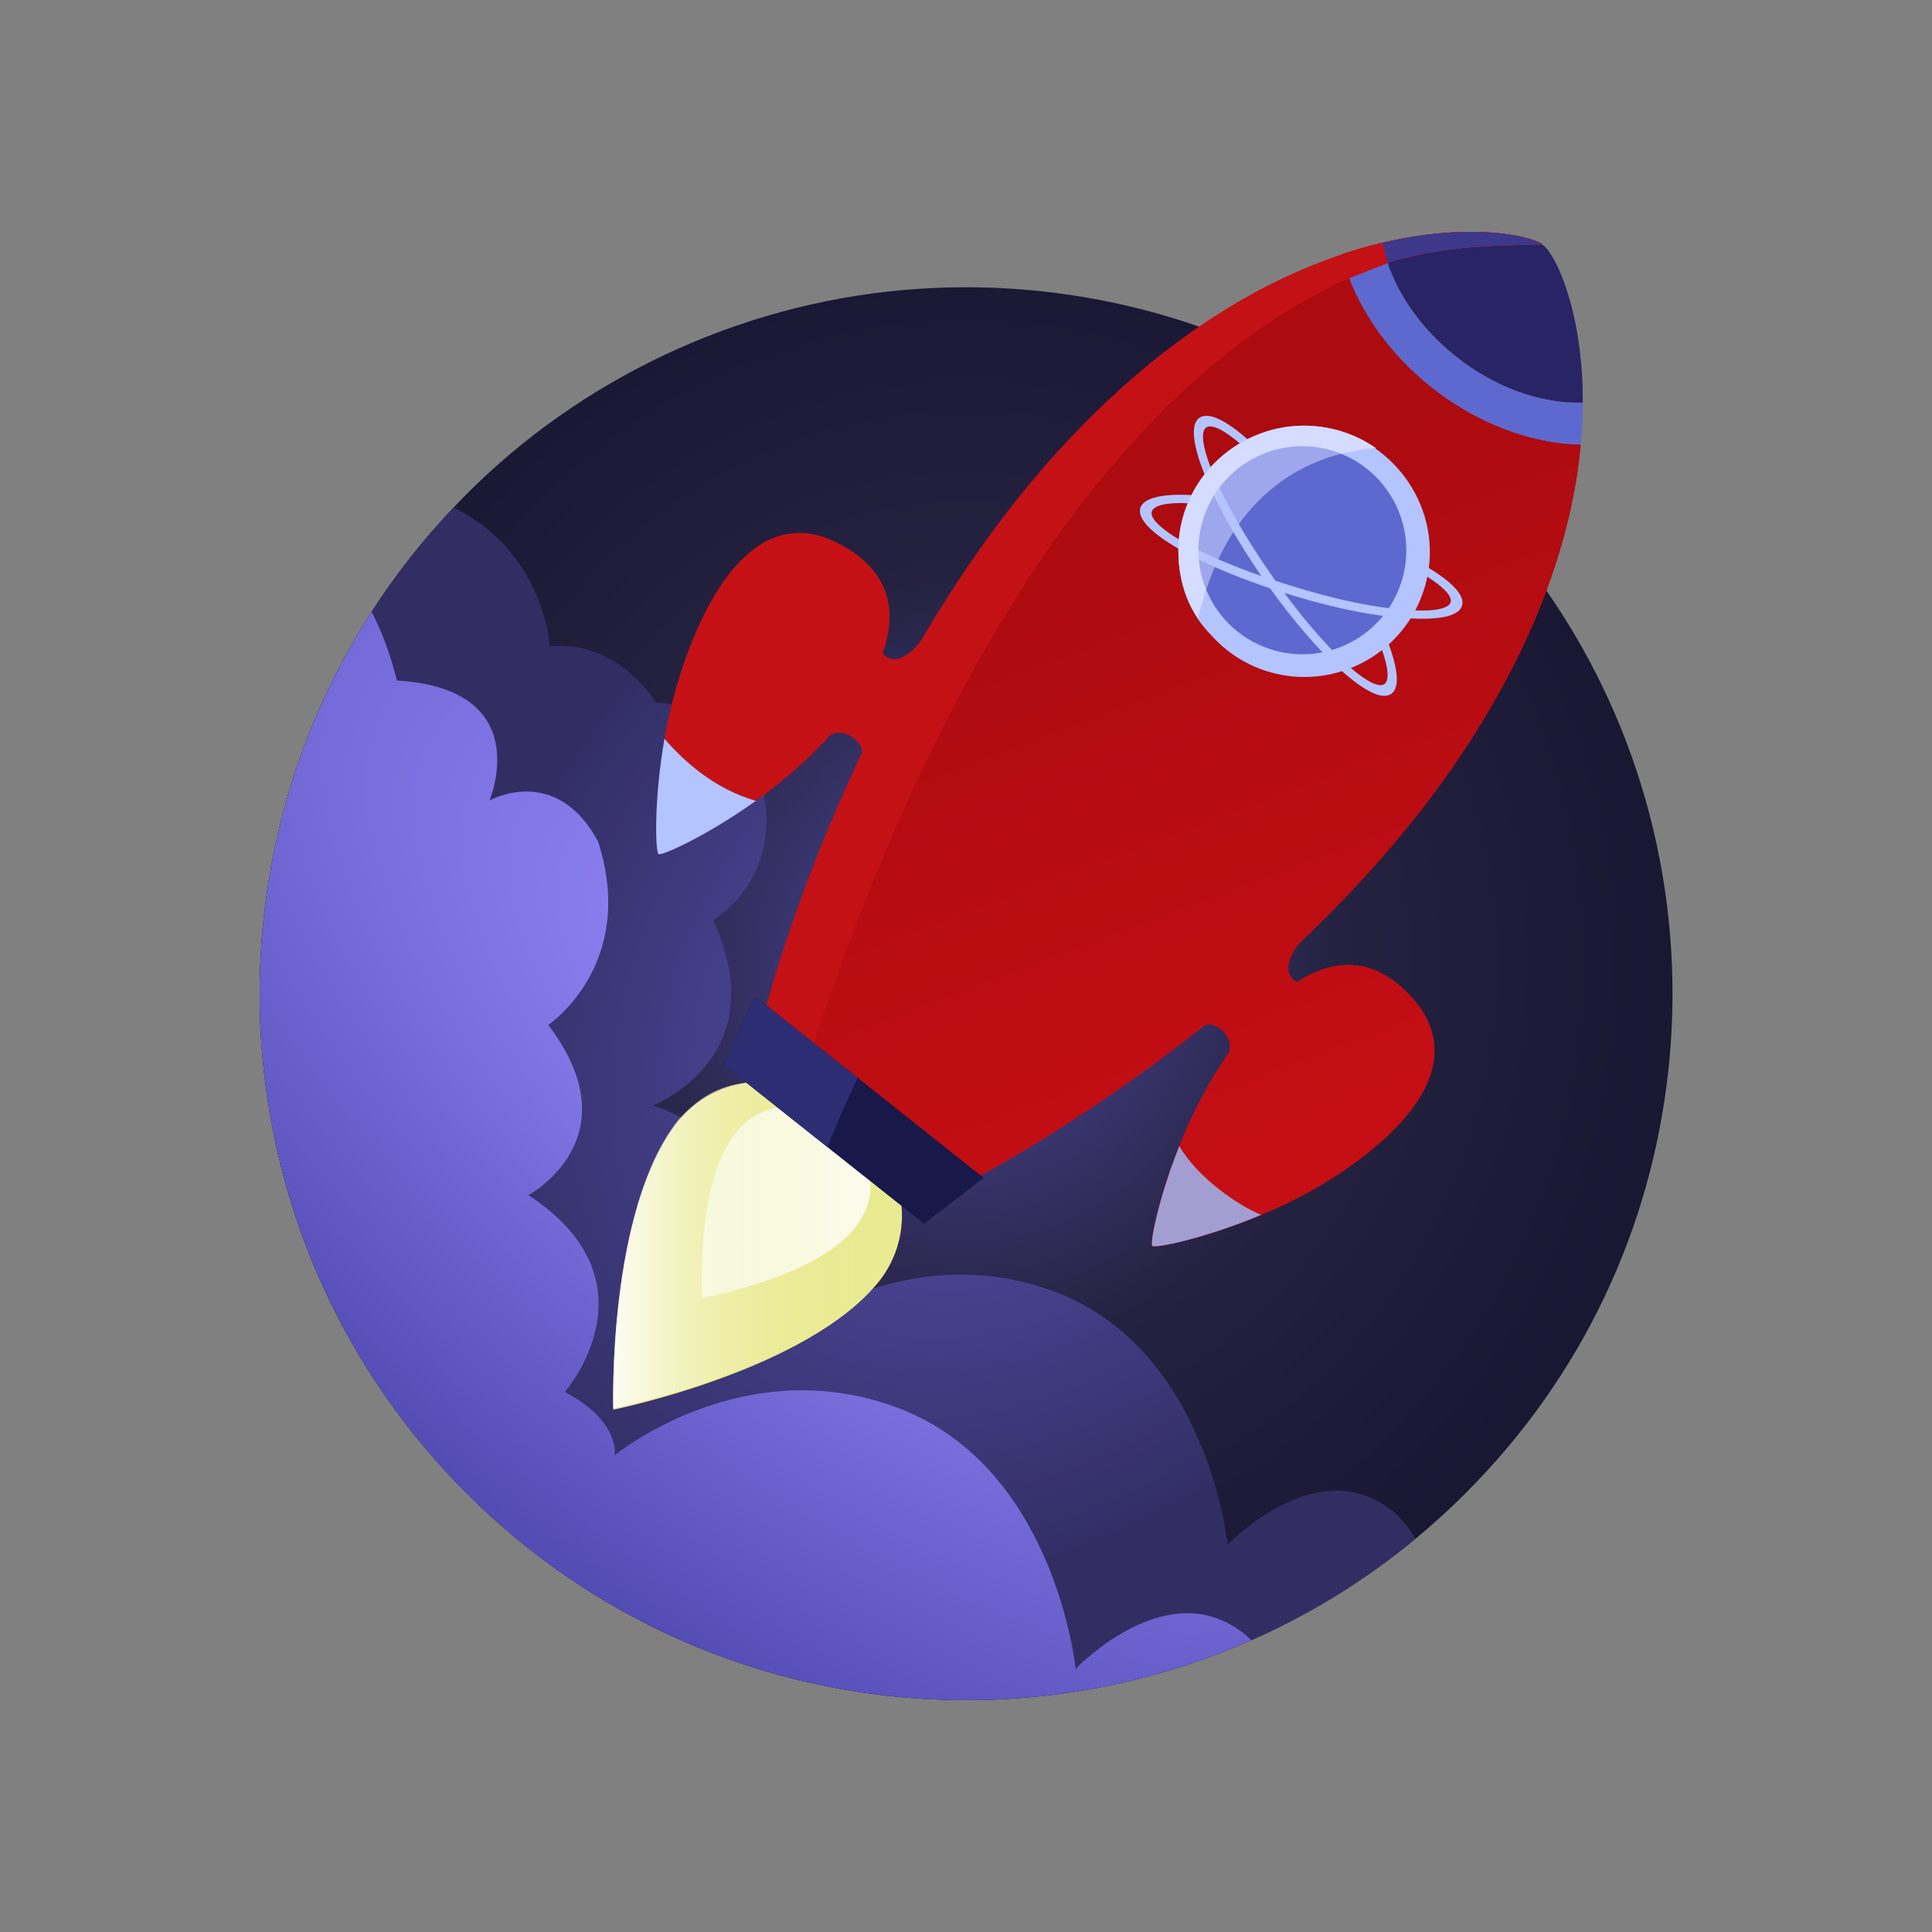 <svg width="50" height="50" viewBox="0 0 50 50" fill="none" xmlns="http://www.w3.org/2000/svg">
<rect x="0" y="0" width="50" height="50" fill="#808080" stroke="none"/>
<path d="M43.172 27.745C42.727 31.767 40.975 35.599 37.929 38.644C37.515 39.059 37.081 39.454 36.628 39.827C35.313 40.914 33.883 41.788 32.381 42.449C31.341 42.907 30.267 43.264 29.175 43.519C23.223 44.908 16.712 43.281 12.075 38.644C9.873 36.441 8.35 33.819 7.506 31.033C7.278 30.285 7.102 29.524 6.973 28.759C6.643 26.793 6.637 24.778 6.95 22.816C7.341 20.369 8.23 17.988 9.617 15.834C10.226 14.883 10.934 13.981 11.737 13.136C14.679 10.016 18.715 8.019 22.974 7.546C28.305 6.956 33.843 8.703 37.929 12.789C42.016 16.875 43.764 22.415 43.172 27.745Z" fill="url(#paint0_radial_8464_330)"/>
<path d="M36.628 39.827C35.313 40.914 33.883 41.788 32.381 42.449C31.341 42.907 30.267 43.264 29.175 43.519C23.223 44.908 16.712 43.281 12.075 38.644C9.873 36.441 8.35 33.819 7.506 31.033C7.278 30.285 7.102 29.524 6.973 28.759C6.643 26.793 6.637 24.778 6.95 22.816C7.341 20.369 8.23 17.988 9.617 15.834C10.226 14.883 10.934 13.981 11.737 13.136C14.089 14.276 14.229 16.727 14.229 16.727C16.016 16.56 16.973 18.182 16.973 18.182H16.974C19.974 18.34 20.856 22.216 18.457 23.815C20.092 27.378 16.892 28.613 16.892 28.613C20.145 29.629 18.876 33.026 18.876 33.026C20.299 33.779 20.132 34.617 20.132 34.617C20.132 34.617 23.398 31.94 27.333 33.444C31.268 34.951 31.771 39.975 31.771 39.975C31.771 39.975 33.613 38.05 35.372 38.72C35.991 38.956 36.382 39.378 36.628 39.827Z" fill="url(#paint1_radial_8464_330)"/>
<path d="M32.381 42.449C31.341 42.907 30.267 43.264 29.175 43.519C23.223 44.908 16.712 43.281 12.075 38.644C9.873 36.441 8.35 33.819 7.506 31.033C7.278 30.285 7.102 29.524 6.973 28.759C6.643 26.793 6.637 24.778 6.95 22.816C7.341 20.369 8.23 17.988 9.617 15.834C9.88 16.342 10.104 16.931 10.272 17.612C13.897 17.828 12.668 20.716 12.668 20.716H12.669C12.72 20.688 14.399 19.778 15.477 21.776C16.507 24.971 14.189 26.525 14.189 26.525C16.421 29.461 13.674 30.929 13.674 30.929C17.108 33.174 14.618 36.023 14.618 36.023C16.078 36.8 15.906 37.664 15.906 37.664C15.906 37.664 19.254 34.901 23.288 36.456C27.322 38.01 27.837 43.191 27.837 43.191C27.837 43.191 29.726 41.204 31.527 41.896C31.879 42.031 32.159 42.223 32.381 42.449Z" fill="url(#paint2_radial_8464_330)"/>
<path d="M23.316 31.076C23.42 31.813 23.22 32.561 22.761 33.147C20.925 35.461 15.873 36.482 15.873 36.482C15.873 36.482 15.718 31.33 17.554 29.016C17.785 28.729 18.072 28.492 18.397 28.318C18.722 28.144 19.079 28.038 19.446 28.005L23.316 31.076Z" fill="#EAEA92"/>
<path d="M22.509 30.436C22.793 32.45 19.616 33.298 18.168 33.59C18.123 32.114 18.227 28.825 20.253 28.645L22.509 30.436Z" fill="#FCFCF0"/>
<path d="M25.377 30.419C24.412 30.95 19.535 27.112 19.838 26.025C20.094 25.099 20.862 22.545 22.281 19.549L22.282 19.547C22.736 18.584 23.26 17.576 23.854 16.56L23.857 16.556C24.961 14.671 26.313 12.765 27.944 11.091C30.381 8.587 32.742 7.259 34.719 6.599C35.397 9.254 38.17 11.447 40.906 11.512C40.713 13.588 39.956 16.188 38.072 19.131C34.024 25.453 26.995 29.534 25.375 30.419H25.377Z" fill="#D91118"/>
<path d="M22.281 19.549L22.282 19.547C22.736 18.584 23.26 17.576 23.854 16.56L23.857 16.556C25.154 14.764 22.07 20.36 22.281 19.549Z" fill="#D91118"/>
<path d="M22.29 19.525C22.415 19.222 21.783 18.737 21.426 19.079C21.426 19.129 21.261 19.259 21.224 19.3C20.712 19.839 20.127 20.32 19.561 20.726C18.498 20.42 17.703 19.708 17.196 19.118C17.563 16.983 19.07 12.43 21.923 14.187C23.049 14.879 23.215 15.861 22.841 16.905C23.17 17.296 23.643 16.852 23.854 16.56C23.26 17.576 22.737 18.584 22.284 19.547C22.284 19.541 22.287 19.533 22.29 19.525Z" fill="#C51116"/>
<path d="M19.561 20.726C18.3 21.628 17.128 22.155 17.044 22.104C16.959 22.052 16.921 20.703 17.196 19.118C17.703 19.708 18.498 20.42 19.561 20.726Z" fill="#B4C4FF"/>
<path d="M40.908 11.512C38.172 11.447 35.399 9.253 34.721 6.599C35.086 6.475 35.435 6.378 35.773 6.297C36.223 8.536 38.678 10.49 40.962 10.418C40.962 10.767 40.946 11.13 40.908 11.512Z" fill="#5D69CE"/>
<path d="M40.962 10.418C38.678 10.49 36.223 8.536 35.773 6.297C38.049 5.759 39.637 6.109 39.954 6.36C40.27 6.61 40.971 8.079 40.962 10.418Z" fill="#282465"/>
<path d="M38.073 19.131C39.958 16.188 40.715 13.587 40.908 11.512C38.172 11.447 35.399 9.253 34.721 6.599C32.744 7.259 30.383 8.586 27.945 11.091C26.313 12.765 24.961 14.671 23.859 16.556L23.854 16.56C23.286 17.532 22.763 18.529 22.284 19.547L22.282 19.549C20.864 22.546 20.096 25.1 19.839 26.025C19.544 27.085 24.39 30.963 25.378 30.419C26.227 29.955 28.566 28.611 31.181 26.526C31.464 26.404 32.012 26.882 31.772 27.287L31.771 27.289C31.263 28.028 30.852 28.824 30.521 29.658C29.981 31.015 29.756 32.175 29.822 32.243C29.891 32.313 31.182 32.051 32.639 31.44C33.261 31.18 33.913 30.857 34.514 30.468C36.581 29.13 38.061 27.343 36.423 25.692C35.493 24.753 34.499 24.814 33.569 25.416C33.144 25.198 33.403 24.679 33.625 24.408C35.229 22.89 36.8 21.122 38.075 19.131H38.073Z" fill="url(#paint3_linear_8464_330)"/>
<path d="M38.073 19.131C39.958 16.188 40.715 13.587 40.908 11.512C38.172 11.447 35.399 9.253 34.721 6.599C32.744 7.259 30.383 8.586 27.945 11.091C26.313 12.765 24.961 14.671 23.859 16.556L23.854 16.56C23.286 17.532 22.763 18.529 22.284 19.547L22.282 19.549C20.864 22.546 20.096 25.1 19.839 26.025C19.544 27.085 24.39 30.963 25.378 30.419C26.227 29.955 28.566 28.611 31.181 26.526C31.464 26.404 32.012 26.882 31.772 27.287L31.771 27.289C31.263 28.028 30.852 28.824 30.521 29.658C29.981 31.015 29.756 32.175 29.822 32.243C29.891 32.313 31.182 32.051 32.639 31.44C33.261 31.18 33.913 30.857 34.514 30.468C36.581 29.13 38.061 27.343 36.423 25.692C35.493 24.753 34.499 24.814 33.569 25.416C33.144 25.198 33.403 24.679 33.625 24.408C35.229 22.89 36.8 21.122 38.075 19.131H38.073Z" fill="url(#paint4_linear_8464_330)"/>
<path d="M39.918 6.319C39.426 6.367 37.6 6.267 35.913 6.801C35.711 6.865 35.511 6.938 35.315 7.022C35.178 7.08 35.042 7.14 34.907 7.202C34.721 7.287 34.538 7.375 34.356 7.467C30.169 9.566 25.085 14.932 21.058 26.974L19.842 26.01C20.099 25.084 20.866 22.531 22.284 19.535L22.286 19.532C22.739 18.569 23.263 17.561 23.857 16.546C23.857 16.546 23.859 16.544 23.861 16.541C24.964 14.656 26.316 12.75 27.948 11.076C30.386 8.571 32.747 7.245 34.723 6.585C35.087 6.461 35.437 6.363 35.774 6.283C37.97 5.765 39.527 6.071 39.918 6.319Z" fill="#C41116"/>
<path d="M34.723 6.585C35.087 6.461 35.437 6.363 35.774 6.283L35.913 6.801L34.907 7.202L34.723 6.585Z" fill="#C41116"/>
<path d="M34.723 6.585C35.087 6.461 35.437 6.363 35.774 6.283L35.913 6.801L34.907 7.202L34.723 6.585Z" fill="#C41116"/>
<path d="M35.315 7.022C35.178 7.08 35.042 7.14 34.907 7.202L35.315 7.022Z" fill="#C41116"/>
<path d="M34.723 6.585C35.087 6.461 35.437 6.363 35.774 6.283L35.913 6.801L34.907 7.202L34.723 6.585Z" fill="#C41116"/>
<path d="M34.723 6.585C35.087 6.461 35.437 6.363 35.774 6.283L35.913 6.801L34.907 7.202L34.723 6.585Z" fill="#C41116"/>
<path d="M35.315 7.022C35.178 7.08 35.042 7.14 34.907 7.202L35.315 7.022Z" fill="#C41116"/>
<path d="M39.918 6.319C39.527 6.071 37.97 5.765 35.774 6.283L35.913 6.801C37.6 6.267 39.426 6.367 39.918 6.319Z" fill="#C41116"/>
<path d="M39.918 6.319C39.527 6.071 37.97 5.765 35.774 6.283L35.913 6.801C37.6 6.267 39.426 6.367 39.918 6.319Z" fill="#C41116"/>
<path d="M39.918 6.319C39.527 6.071 37.97 5.765 35.774 6.283L35.913 6.801C37.6 6.267 39.426 6.367 39.918 6.319Z" fill="#3D388A"/>
<path d="M36.896 14.246C36.896 12.479 35.464 11.046 33.696 11.046C31.928 11.046 30.496 12.479 30.496 14.246C30.496 18.374 36.896 18.374 36.896 14.246Z" fill="#B4C4FF"/>
<path d="M36.251 15.126C36.741 13.722 36 12.186 34.595 11.696C33.191 11.206 31.655 11.947 31.165 13.351C30.675 14.756 31.416 16.292 32.82 16.782C34.225 17.272 35.761 16.531 36.251 15.126Z" fill="#5D69CE"/>
<path d="M35.61 11.601C35.385 11.614 35.095 11.649 34.769 11.728C33.617 12.007 32.013 12.842 31.209 15.28C31.133 15.508 31.065 15.75 31.005 16.006C30.579 15.334 30.397 14.504 30.558 13.659C30.893 11.896 32.595 10.739 34.359 11.074C34.823 11.162 35.247 11.346 35.611 11.601L35.61 11.601Z" fill="#9FA7EC"/>
<path fill-rule="evenodd" clip-rule="evenodd" d="M33.696 16.947C35.187 16.947 36.396 15.738 36.396 14.246C36.396 12.755 35.187 11.546 33.696 11.546C32.205 11.546 30.996 12.755 30.996 14.246C30.996 15.738 32.205 16.947 33.696 16.947ZM36.896 14.246C36.896 18.374 30.496 18.374 30.496 14.246C30.496 12.479 31.928 11.046 33.696 11.046C35.464 11.046 36.896 12.479 36.896 14.246Z" fill="#B4C4FF"/>
<path d="M37.838 15.676C37.933 15.364 37.437 14.979 36.977 14.699C37.221 12.872 35.832 11.165 33.989 11.034C33.894 11.027 33.798 11.024 33.706 11.025C33.211 11.033 32.73 11.153 32.293 11.374C31.707 10.857 31.264 10.656 31.04 10.812C30.808 10.973 30.859 11.5 31.181 12.296C31.057 12.458 30.949 12.631 30.858 12.814C30.069 12.769 29.591 12.887 29.511 13.149C29.431 13.415 29.786 13.791 30.513 14.209C30.511 14.304 30.513 14.401 30.519 14.496C30.609 15.824 31.54 17.002 32.83 17.384C33.238 17.505 33.66 17.546 34.084 17.504C34.304 17.482 34.521 17.436 34.731 17.37C34.997 17.606 35.318 17.854 35.591 17.958C35.753 18.02 35.899 18.031 36.005 17.957C36.269 17.773 36.126 17.176 35.942 16.676C36.161 16.478 36.35 16.252 36.506 16.004C37.067 16.035 37.74 15.999 37.838 15.675V15.676ZM36.939 14.926C37.368 15.197 37.587 15.435 37.542 15.586C37.494 15.742 37.162 15.818 36.626 15.799C36.769 15.528 36.877 15.231 36.939 14.926ZM35.768 16.823C35.934 17.296 35.956 17.614 35.828 17.704C35.692 17.798 35.377 17.646 34.96 17.288C35.249 17.173 35.524 17.015 35.768 16.823ZM31.336 12.11C31.117 11.545 31.072 11.165 31.216 11.065C31.357 10.968 31.674 11.12 32.094 11.483C31.815 11.652 31.556 11.864 31.336 12.11ZM31.267 12.499C31.58 13.219 32.063 14.064 32.646 14.909C31.894 14.646 31.214 14.352 30.708 14.074C30.745 13.511 30.941 12.951 31.267 12.499ZM29.808 13.239C29.858 13.075 30.204 12.998 30.762 13.024C30.637 13.326 30.558 13.645 30.527 13.971C30.019 13.669 29.758 13.404 29.808 13.239ZM35.521 16.771C35.299 16.928 35.058 17.054 34.803 17.147C34.333 16.712 33.783 16.081 33.236 15.343C34.228 15.653 35.253 15.906 36.291 15.991C36.084 16.296 35.823 16.56 35.521 16.771ZM35.263 11.607C36.717 12.428 37.231 14.349 36.418 15.786C35.258 15.701 34.113 15.391 33.01 15.031C32.965 14.967 32.919 14.902 32.873 14.836C32.246 13.934 31.721 13.022 31.416 12.305C32.351 11.192 34.004 10.897 35.263 11.607ZM34.064 17.316C33.666 17.356 33.268 17.317 32.883 17.203C32.22 17.006 31.659 16.601 31.259 16.035C30.936 15.576 30.745 15.04 30.707 14.484C30.703 14.427 30.702 14.37 30.701 14.314C31.121 14.541 31.63 14.77 32.188 14.982C32.408 15.065 32.636 15.147 32.868 15.225C33.439 16.018 34.035 16.717 34.569 17.221C34.404 17.266 34.236 17.299 34.065 17.316L34.064 17.316Z" fill="#B4C4FF"/>
<path d="M30.5 14.324C30.497 14.105 30.515 13.883 30.558 13.659C30.893 11.896 32.595 10.739 34.359 11.074C34.449 11.091 34.538 11.112 34.625 11.136C34.984 11.236 35.314 11.394 35.606 11.597L35.611 11.601L35.61 11.601C35.385 11.614 35.095 11.649 34.769 11.728C34.752 11.732 34.734 11.737 34.716 11.741C34.676 11.725 34.636 11.71 34.595 11.696C33.191 11.206 31.655 11.947 31.165 13.351C30.939 13.998 30.975 14.672 31.215 15.26C31.213 15.267 31.211 15.274 31.209 15.28C31.133 15.508 31.065 15.75 31.005 16.006C30.689 15.508 30.51 14.929 30.5 14.324Z" fill="#D4DDFF"/>
<path d="M23.913 31.67L18.731 27.558L19.536 25.784L25.459 30.484L23.913 31.67Z" fill="#181849"/>
<path d="M22.195 27.895C22.195 27.895 21.811 28.675 21.413 29.687L18.731 27.558L19.536 25.784L22.196 27.896L22.195 27.895Z" fill="#2D2D74"/>
<path d="M32.639 31.44C31.182 32.051 29.891 32.313 29.822 32.243C29.756 32.175 29.981 31.015 30.521 29.658C31 30.5 32.107 31.232 32.639 31.44Z" fill="#A39ED1"/>
<path d="M23.302 31.209C23.406 31.946 23.218 32.528 22.759 33.115C20.924 35.429 15.871 36.45 15.871 36.45C15.871 36.45 15.717 31.298 17.553 28.984C18.068 28.421 18.576 28.091 19.317 28.025L23.302 31.209Z" fill="url(#paint5_linear_8464_330)" style="mix-blend-mode:hard-light"/>
<defs>
<radialGradient id="paint0_radial_8464_330" cx="0" cy="0" r="1" gradientUnits="userSpaceOnUse" gradientTransform="translate(25.002 25) rotate(94.647) scale(18.542 17.851)">
<stop stop-color="#4C4698"/>
<stop offset="0.539" stop-color="#242240"/>
<stop offset="1" stop-color="#191732"/>
</radialGradient>
<radialGradient id="paint1_radial_8464_330" cx="0" cy="0" r="1" gradientUnits="userSpaceOnUse" gradientTransform="translate(26.012 26.148) rotate(130.165) scale(16.111 12.966)">
<stop stop-color="#5952B2"/>
<stop offset="1" stop-color="#322E64"/>
</radialGradient>
<radialGradient id="paint2_radial_8464_330" cx="0" cy="0" r="1" gradientUnits="userSpaceOnUse" gradientTransform="translate(22 27.373) rotate(129.728) scale(14.864 31.938)">
<stop stop-color="#998CFF"/>
<stop offset="1" stop-color="#544CB5"/>
</radialGradient>
<linearGradient id="paint3_linear_8464_330" x1="20.125" y1="16.962" x2="29.411" y2="41.713" gradientUnits="userSpaceOnUse">
<stop stop-color="#AC0B10"/>
<stop offset="1" stop-color="#D31017"/>
</linearGradient>
<linearGradient id="paint4_linear_8464_330" x1="20.125" y1="16.962" x2="29.411" y2="41.713" gradientUnits="userSpaceOnUse">
<stop stop-color="#AC0B10"/>
<stop offset="1" stop-color="#D31017"/>
</linearGradient>
<linearGradient id="paint5_linear_8464_330" x1="15.87" y1="32.237" x2="23.332" y2="32.237" gradientUnits="userSpaceOnUse">
<stop stop-color="white" stop-opacity="0.9"/>
<stop offset="0.18" stop-color="#F9F9E4" stop-opacity="0.68"/>
<stop offset="0.39" stop-color="#F4F4C7" stop-opacity="0.44"/>
<stop offset="0.59" stop-color="#EFEFB0" stop-opacity="0.25"/>
<stop offset="0.77" stop-color="#ECEC9F" stop-opacity="0.11"/>
<stop offset="0.91" stop-color="#EAEA95" stop-opacity="0.03"/>
<stop offset="1" stop-color="#EAEA92" stop-opacity="0"/>
</linearGradient>
</defs>
</svg>
